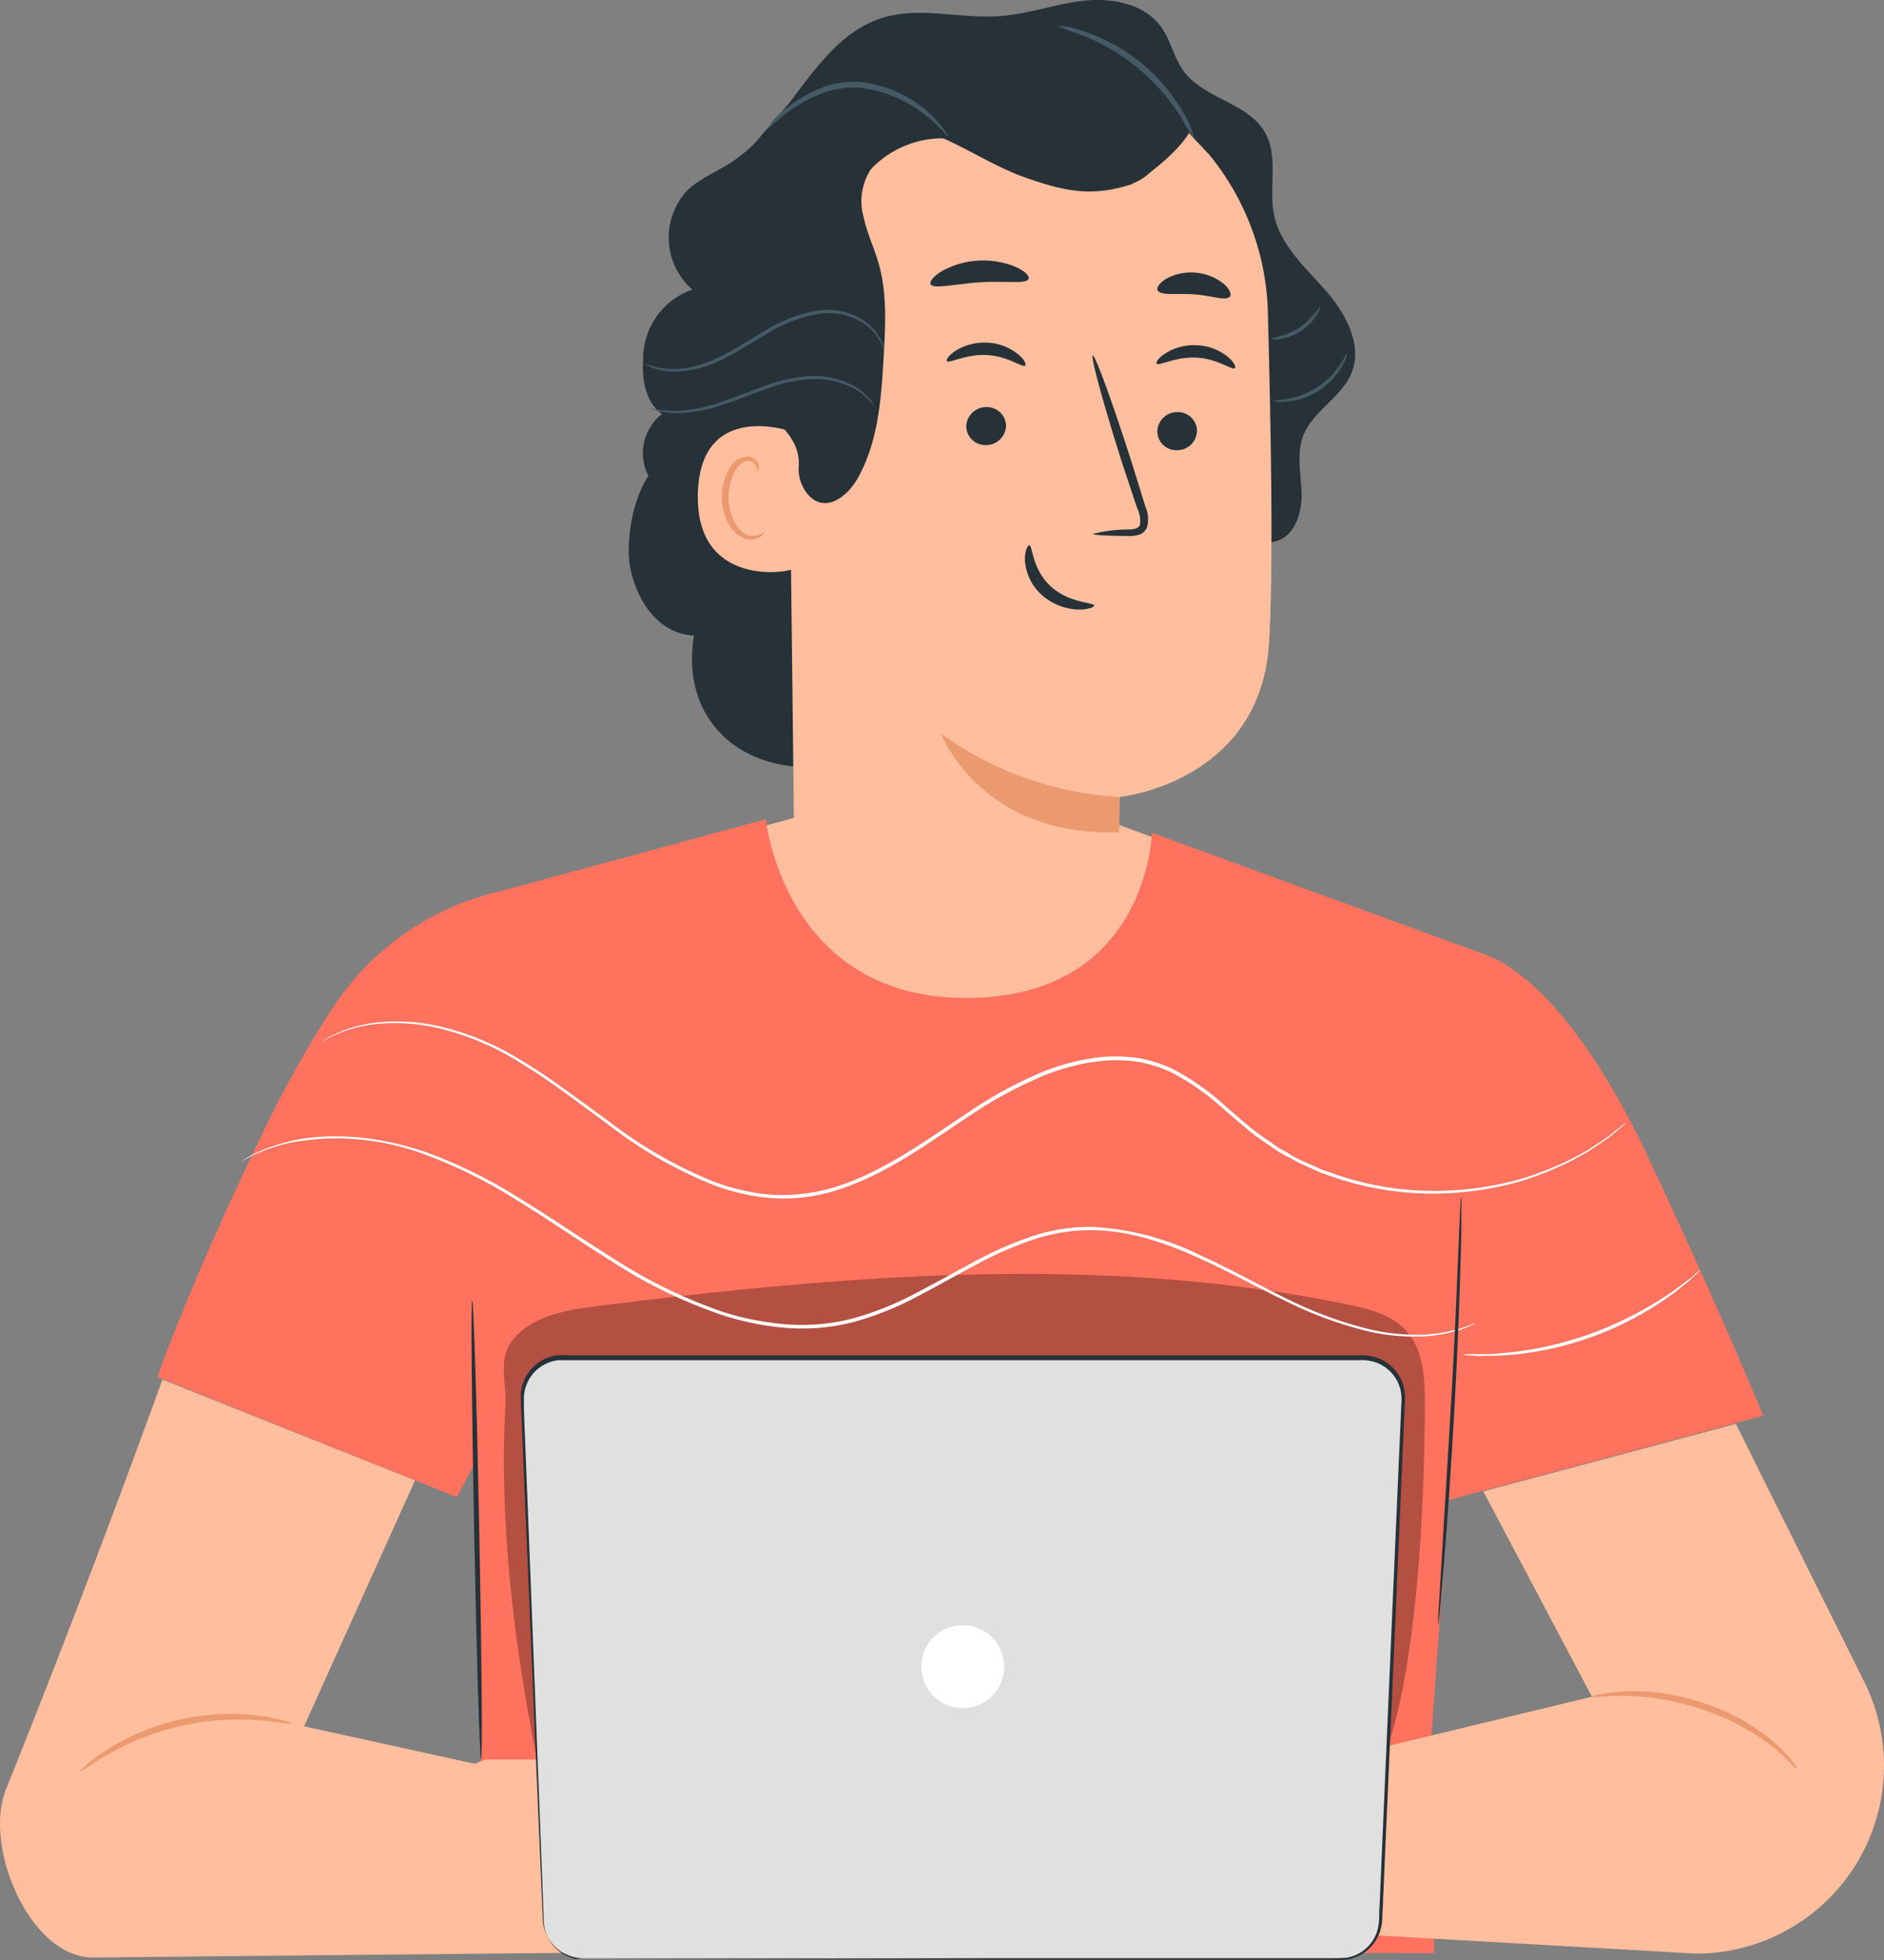 <svg xmlns="http://www.w3.org/2000/svg" width="214.934" height="223.543" viewBox="0 0 214.934 223.543">
  <rect x="0" y="0" width="214.934" height="223.543" fill="#808080" stroke="none"/>
  <g id="freepik--Character--inject-33" transform="translate(-15.405 -79.614)">
    <path id="Path_450" data-name="Path 450" d="M113.568,133.72l-9.413-3.477-36.019-1.065-8.364,2.275,1.1,20.373,18.907,12.057,18.33-.368,11.528-10.5L112.2,142.6Z" transform="translate(38.878 43.431)" fill="#ffbe9d"/>
    <path id="Path_451" data-name="Path 451" d="M37.212,164.722a122.947,122.947,0,0,1,7.539-13.467A31.116,31.116,0,0,1,64.162,137.6l30.218-8.187s2.059,20.381,22.84,20.381,21.206-18.842,21.206-18.842l38.053,13.907c1.2.465,9.317,3.277,18.754,23.513,8.989,19.243,12.922,29.073,12.922,29.073l-35.9,9.613-2.4,33.159.8,18.506L61.3,258.477l.609-21.158-.489-34.913-2.291,4.318-34.144-13.7S28.359,182.947,37.212,164.722Z" transform="translate(8.396 43.633)" fill="#ff725e"/>
    <path id="Path_452" data-name="Path 452" d="M44.15,158.669c-.16,0-.056,11.72.224,26.165s.633,26.165.8,26.157.064-11.712-.216-26.165S44.311,158.661,44.15,158.669Z" transform="translate(25.122 69.274)" fill="#263238"/>
    <g id="Group_11" data-name="Group 11" transform="translate(72.887 224.903)" opacity="0.3">
      <path id="Path_453" data-name="Path 453" d="M148.961,163.5c-1.7-1.867-4.334-2.491-6.81-3-28.135-5.776-57.152-3.333-85.656.232-3.541.441-7.442,1.186-9.573,4.006-1.546,2.067-.553,4.807-.7,7.378-.745,13.211.977,27.286,3.6,40.256l97.1-1.506c3.325-10.062,4.134-27.134,4.19-38.726C151.124,169.093,151.012,165.744,148.961,163.5Z" transform="translate(-46.041 -157.049)"/>
    </g>
    <path id="Path_454" data-name="Path 454" d="M183.845,153.236l-.312.28-.961.8a15.06,15.06,0,0,1-1.6,1.218l-1.082.713-.593.393-.673.361a26.776,26.776,0,0,1-3.108,1.538,36.287,36.287,0,0,1-3.869,1.418,36.707,36.707,0,0,1-9.934,1.378,35.178,35.178,0,0,1-11.961-2.107c-.264-.1-.529-.176-.8-.28l-.761-.336-1.538-.7c-.513-.232-1-.545-1.506-.8a11.526,11.526,0,0,1-1.506-.881c-.945-.681-1.963-1.306-2.884-2.083s-1.851-1.554-2.78-2.355a28.04,28.04,0,0,0-6.1-4.3,15.436,15.436,0,0,0-3.653-1.17,17.2,17.2,0,0,0-3.91-.16,24.418,24.418,0,0,0-7.779,2.067,47.377,47.377,0,0,0-7.306,4.006c-4.711,3.108-9.229,6.465-14.324,8.308a20.244,20.244,0,0,1-11.6.873,25.269,25.269,0,0,1-3.605-1.049,50,50,0,0,1-12.1-6.954c-3.533-2.588-6.753-5.071-9.934-6.978a30.938,30.938,0,0,0-9.141-3.909,21.318,21.318,0,0,0-7.482-.513,15.078,15.078,0,0,0-4.582,1.242,11.637,11.637,0,0,0-1.114.537l-.385.192a4.009,4.009,0,0,1,.361-.224,8.491,8.491,0,0,1,1.106-.585,14.885,14.885,0,0,1,4.6-1.322,21.462,21.462,0,0,1,7.547.441,31.244,31.244,0,0,1,9.245,3.893c3.2,1.907,6.409,4.382,9.982,6.954a50.016,50.016,0,0,0,12.017,6.874,24.883,24.883,0,0,0,3.557,1.025,19.417,19.417,0,0,0,3.749.449,20.461,20.461,0,0,0,7.635-1.322c5.015-1.819,9.509-5.151,14.236-8.268a47.126,47.126,0,0,1,7.37-4.078,24.771,24.771,0,0,1,7.907-2.091,17.2,17.2,0,0,1,4.006.176,15.414,15.414,0,0,1,3.749,1.2,28.36,28.36,0,0,1,6.185,4.374c.929.8,1.843,1.6,2.764,2.355s1.915,1.386,2.852,2.059c.473.344.993.585,1.482.881a12.752,12.752,0,0,0,1.49.8l1.522.681.753.344c.248.1.513.184.8.272a34.73,34.73,0,0,0,11.825,2.155,36.77,36.77,0,0,0,9.87-1.306,35.237,35.237,0,0,0,3.861-1.378,27.454,27.454,0,0,0,3.1-1.49l.673-.352.6-.385,1.065-.7a15.8,15.8,0,0,0,1.6-1.178l.985-.761Z" transform="translate(17.132 54.406)" fill="#fff"/>
    <path id="Path_455" data-name="Path 455" d="M170.936,170.026a3.135,3.135,0,0,1-.352.16l-1.066.441a17.447,17.447,0,0,1-4.326.873,23.625,23.625,0,0,1-6.946-.673,44.573,44.573,0,0,1-8.684-3.2c-3.1-1.466-6.369-3.317-10.03-4.975s-7.747-3.2-12.257-3.253a20.478,20.478,0,0,0-6.769,1.049,40.717,40.717,0,0,0-6.593,2.892c-2.179,1.146-4.342,2.4-6.617,3.573a35.7,35.7,0,0,1-7.21,2.916,23.441,23.441,0,0,1-7.731.713,32.044,32.044,0,0,1-7.4-1.474,56.6,56.6,0,0,1-12.746-6.217c-3.837-2.4-7.37-4.871-10.807-6.962a55.122,55.122,0,0,0-9.958-4.975,28.655,28.655,0,0,0-15.87-1.474,21.253,21.253,0,0,0-4.15,1.418l-1.017.529-.352.168s.112-.08.336-.208l1-.569a20.218,20.218,0,0,1,4.15-1.5c3.709-.937,9.509-.969,16.022,1.362a55.049,55.049,0,0,1,10.046,4.975c3.453,2.083,6.994,4.534,10.823,6.93a56.918,56.918,0,0,0,12.69,6.193,32.046,32.046,0,0,0,7.274,1.4,23.089,23.089,0,0,0,7.6-.713,35.369,35.369,0,0,0,7.114-2.876c2.251-1.162,4.422-2.4,6.609-3.565a42.066,42.066,0,0,1,6.665-2.916,20.982,20.982,0,0,1,6.9-1.049,31.553,31.553,0,0,1,12.393,3.317c3.645,1.658,6.93,3.549,10.014,5.031a44.913,44.913,0,0,0,8.612,3.2,23.762,23.762,0,0,0,6.882.737,18.64,18.64,0,0,0,4.31-.8l1.073-.4C170.808,170.058,170.936,170.026,170.936,170.026Z" transform="translate(12.833 60.52)" fill="#fff"/>
    <path id="Path_456" data-name="Path 456" d="M131.469,156.8a5.611,5.611,0,0,1-.8.8c-.272.256-.609.561-1.033.9s-.873.729-1.426,1.114a36.875,36.875,0,0,1-14.861,6.4,34.44,34.44,0,0,1-4.679.561c-.673.048-1.282,0-1.811.04a7.374,7.374,0,0,1-1.37-.04,7.207,7.207,0,0,1-1.162-.112,5.547,5.547,0,0,1,1.162-.048h1.362a11,11,0,0,0,1.795-.1,39.387,39.387,0,0,0,4.631-.641,42.729,42.729,0,0,0,5.52-1.522,43.763,43.763,0,0,0,5.231-2.307,41.125,41.125,0,0,0,4.006-2.4c.553-.368,1.025-.745,1.45-1.057s.8-.6,1.073-.8A8.013,8.013,0,0,1,131.469,156.8Z" transform="translate(77.92 67.635)" fill="#fff"/>
    <path id="Path_457" data-name="Path 457" d="M55.88,133.9s-2.283,3.124-2.243,8.756c0,3.02,2.075,9.141,7.434,9.445-1.418,8.636,4.1,15.013,13.3,15.029S94.1,151.355,102.626,147.9l24.739-6.537c2.179-.5,3.068-3.156,3.028-5.384s-.609-4.55.176-6.641c1.082-2.86,4.4-4.39,5.528-7.21,1.29-3.2-.7-6.818-3-9.429s-5.1-5.1-5.824-8.492c-.673-3.132.529-6.657-1.033-9.445-1.923-3.437-6.954-3.861-9.293-7.026-1.13-1.538-1.482-3.533-2.6-5.079-1.907-2.628-5.608-3.317-8.812-2.956S99.2,81.217,95.96,81.457c-4.446.32-9.037-1.114-13.3.168-4.7,1.426-7.571,5.608-10.623,9.613l-4.006,4.687A17.534,17.534,0,0,1,65.381,98.1c-1.682,1.09-3.6,1.843-5.039,3.2a7.875,7.875,0,0,0,.545,11.336,8.4,8.4,0,0,0-5.608,8.26s-.441,4.1,2.155,5.928A5.674,5.674,0,0,0,55.88,133.9Z" transform="translate(33.501 0)" fill="#263238"/>
    <path id="Path_458" data-name="Path 458" d="M66.236,134.4c-2.043-6.281-4.054-12.6-4.983-19.139s-.737-13.339,1.6-19.523c.353-.945,3.325-7.21,4.318-7.138.713.072-1.122,5.944-.761,6.561,3.437,5.9,4.366,12.986,3.821,19.788A89.782,89.782,0,0,1,66.276,134.4" transform="translate(39.72 7.876)" fill="#263238"/>
    <path id="Path_459" data-name="Path 459" d="M81.634,188.381c-10.23-.216-17.625-16.992-17.625-16.992l-.665-57.449C62.8,97.4,71.98,83.3,88.531,83.218l1.53.08a29.586,29.586,0,0,1,28,28.744c.385,14.34.633,30.194.128,37.845-1.049,15.854-17.04,17.464-17.04,17.464s-.1,3.677-.144,8.34c-.1,10.471-15.221,13.05-19.347,12.69Z" transform="translate(41.987 3.158)" fill="#ffbe9d"/>
    <path id="Path_460" data-name="Path 460" d="M92.962,131.426a38.32,38.32,0,0,1-20.325-7.21s4.414,11.8,20.316,11.216Z" transform="translate(50.151 39.084)" fill="#eb996e"/>
    <path id="Path_461" data-name="Path 461" d="M90.3,106.836a2.259,2.259,0,0,1-2.307,2.171,2.163,2.163,0,0,1-2.219-2.171,2.259,2.259,0,0,1,2.3-2.171,2.171,2.171,0,0,1,2.227,2.171Z" transform="translate(61.663 21.951)" fill="#263238"/>
    <path id="Path_462" data-name="Path 462" d="M94.666,103.218c-.3.28-1.947-1.082-4.382-1.2s-4.286.993-4.534.681c-.128-.136.192-.657,1-1.178a6.168,6.168,0,0,1,3.653-.913,5.953,5.953,0,0,1,3.461,1.322C94.586,102.521,94.81,103.1,94.666,103.218Z" transform="translate(61.617 18.384)" fill="#263238"/>
    <path id="Path_463" data-name="Path 463" d="M78.692,106.529a2.267,2.267,0,0,1-2.307,2.163,2.171,2.171,0,0,1-2.227-2.163,2.275,2.275,0,0,1,2.307-2.171,2.179,2.179,0,0,1,2.227,2.171Z" transform="translate(51.483 21.682)" fill="#263238"/>
    <path id="Path_464" data-name="Path 464" d="M81.919,103.059c-.3.28-1.947-1.082-4.382-1.2s-4.294,1-4.542.689c-.12-.144.192-.657,1-1.186a6.265,6.265,0,0,1,3.653-.913,5.944,5.944,0,0,1,3.469,1.33C81.863,102.386,82.063,102.939,81.919,103.059Z" transform="translate(50.442 18.246)" fill="#263238"/>
    <path id="Path_465" data-name="Path 465" d="M81.894,121.561a16.691,16.691,0,0,1,4.006-.5c.633,0,1.226-.128,1.354-.545a3.2,3.2,0,0,0-.32-1.867l-1.6-4.807c-2.2-6.882-3.741-12.53-3.469-12.618s2.283,5.424,4.478,12.313c.529,1.7,1.033,3.309,1.506,4.863a3.581,3.581,0,0,1,.192,2.459,1.53,1.53,0,0,1-1.074.849,4.342,4.342,0,0,1-1.065.1C83.424,121.777,81.894,121.7,81.894,121.561Z" transform="translate(58.207 18.939)" fill="#263238"/>
    <path id="Path_466" data-name="Path 466" d="M78.224,112.76c.4,0,.264,2.644,2.4,4.639s4.991,1.859,4.991,2.235c0,.168-.657.481-1.843.449a6.6,6.6,0,0,1-4.182-1.714,5.784,5.784,0,0,1-1.867-3.885C77.7,113.377,78.048,112.736,78.224,112.76Z" transform="translate(54.61 29.045)" fill="#263238"/>
    <path id="Path_467" data-name="Path 467" d="M83.182,97.537c-.272.649-2.692.208-5.568.4s-5.231.8-5.608.232c-.152-.3.288-.9,1.25-1.49a9.726,9.726,0,0,1,8.492-.481C82.805,96.68,83.3,97.233,83.182,97.537Z" transform="translate(49.572 13.874)" fill="#263238"/>
    <path id="Path_468" data-name="Path 468" d="M94.052,98.935c-.465.529-2.107-.136-4.126-.264s-3.749.168-4.11-.433c-.16-.288.136-.8.913-1.314a5.976,5.976,0,0,1,6.633.561C94.052,98.093,94.252,98.678,94.052,98.935Z" transform="translate(61.662 14.511)" fill="#263238"/>
    <path id="Path_469" data-name="Path 469" d="M68.8,106.217c-.264-.128-10.727-3.805-10.959,7.058s10.711,8.852,10.743,8.54S68.8,106.217,68.8,106.217Z" transform="translate(37.177 22.698)" fill="#ffbe9d"/>
    <path id="Path_470" data-name="Path 470" d="M64.065,116.007c-.048-.04-.192.128-.521.264a1.875,1.875,0,0,1-1.41,0c-1.138-.449-2.067-2.291-2.075-4.246a6.217,6.217,0,0,1,.585-2.7,2.179,2.179,0,0,1,1.458-1.418.961.961,0,0,1,1.106.545c.136.3.064.521.12.537s.24-.176.16-.625a1.17,1.17,0,0,0-.417-.689,1.434,1.434,0,0,0-1.033-.3,2.684,2.684,0,0,0-2.019,1.6,6.409,6.409,0,0,0-.721,3.012c0,2.2,1.1,4.262,2.66,4.751a2.035,2.035,0,0,0,1.738-.248C64.041,116.263,64.1,116.023,64.065,116.007Z" transform="translate(38.462 24.317)" fill="#eb996e"/>
    <path id="Path_471" data-name="Path 471" d="M113.316,94.866c1.77-.945-3.437-6.713-7.731-8.724-6.489-3.044-16.439-5-22.48-3.365-7.274,1.955-13.339,5.488-17.064,12.017s-5.191,14.212-5.079,21.751a12.654,12.654,0,0,0,1.45,6.657c1.482,2.4,4.374,3.966,4.206,7.282a4.494,4.494,0,0,0,1.09,3.325c1.955,2.139,4.414.184,5.56-1.787,2.443-4.23,2.772-9.3,3.044-14.172.192-3.469.377-7-.553-10.343-.513-1.819-1.346-3.541-1.746-5.384a6.651,6.651,0,0,1,.8-5.408,6.721,6.721,0,0,1,.9-.881A11.3,11.3,0,0,1,86.975,93.84c6.089,2.235,16.5,5.608,19.227,3.565,3.958-2.94,4.927-4.871,4.927-4.871Z" transform="translate(39.915 2.253)" fill="#263238"/>
    <path id="Path_472" data-name="Path 472" d="M80.283,82.3c6-1.915,12.818-1.722,18.338,1.242,2.948,1.6,5.608,4.07,6.457,7.3s-.561,7.21-3.669,8.388l-.216.136c-4.655,1.5-7.659.8-12.257-.8-3.869-1.4-7.3-3.845-11.176-5.215A22.055,22.055,0,0,0,64.845,92.8,35.985,35.985,0,0,1,80.283,82.3Z" transform="translate(43.323 1.258)" fill="#263238"/>
    <path id="Path_473" data-name="Path 473" d="M62.067,89.945c.1.08.969-.953,2.732-2.179A15.334,15.334,0,0,1,68.092,86a10.11,10.11,0,0,1,4.422-.745,14.813,14.813,0,0,1,7.571,3.124c1.682,1.33,2.459,2.451,2.564,2.4s-.12-.328-.473-.8a11.639,11.639,0,0,0-1.762-1.931A14.012,14.012,0,0,0,72.57,84.6a10.239,10.239,0,0,0-4.727.841,14.6,14.6,0,0,0-3.349,1.971A7.684,7.684,0,0,0,62.067,89.945Z" transform="translate(40.885 4.354)" fill="#455a64"/>
    <path id="Path_474" data-name="Path 474" d="M79.7,81.19a30.019,30.019,0,0,0,2.876,1.082,23.529,23.529,0,0,1,11.144,9.213,30.6,30.6,0,0,0,1.6,2.62,8.709,8.709,0,0,0-1.178-2.884,20.557,20.557,0,0,0-11.408-9.4A8.324,8.324,0,0,0,79.7,81.19Z" transform="translate(56.343 1.381)" fill="#455a64"/>
    <path id="Path_475" data-name="Path 475" d="M54.568,104.549a9.471,9.471,0,0,0,1.146.385,8.508,8.508,0,0,0,3.2.208,13.122,13.122,0,0,0,4.59-1.49c1.642-.8,3.325-1.955,5.191-3.012a15.79,15.79,0,0,1,5.672-2.107,7.539,7.539,0,0,1,4.855.881,5.688,5.688,0,0,1,2.331,2.4,3.942,3.942,0,0,1,.312.849c.04.208.056.312.04.32a7.833,7.833,0,0,0-.5-1.1,5.752,5.752,0,0,0-2.331-2.2,7.346,7.346,0,0,0-4.655-.753,15.926,15.926,0,0,0-5.528,2.083c-1.843,1.049-3.541,2.179-5.215,3a13.122,13.122,0,0,1-4.735,1.442,7.963,7.963,0,0,1-3.317-.352,4.95,4.95,0,0,1-.8-.36C54.656,104.621,54.56,104.565,54.568,104.549Z" transform="translate(34.317 16.5)" fill="#455a64"/>
    <path id="Path_476" data-name="Path 476" d="M54.961,106.158a12.947,12.947,0,0,0,3.926.24,19.106,19.106,0,0,0,4.158-.969c1.53-.513,3.2-1.21,4.959-1.835a17.624,17.624,0,0,1,5.207-1.122,9.99,9.99,0,0,1,4.286.8,6.649,6.649,0,0,1,2.4,1.738,4.006,4.006,0,0,1,.457.657c.1.152.136.24.12.248s-.232-.3-.7-.8a6.977,6.977,0,0,0-2.4-1.6,9.894,9.894,0,0,0-4.15-.689,17.937,17.937,0,0,0-5.087,1.13c-1.762.617-3.413,1.306-4.975,1.811a18.346,18.346,0,0,1-4.254.9,10.261,10.261,0,0,1-2.924-.176,5.143,5.143,0,0,1-.8-.224C55.041,106.214,54.953,106.174,54.961,106.158Z" transform="translate(34.661 20.026)" fill="#455a64"/>
    <path id="Path_477" data-name="Path 477" d="M98.353,98.2a2.051,2.051,0,0,1-.385,1,5.888,5.888,0,0,1-1.811,1.875,5.977,5.977,0,0,1-2.443.913,2.011,2.011,0,0,1-1.073-.056,10.167,10.167,0,0,0,3.285-1.21A10.415,10.415,0,0,0,98.353,98.2Z" transform="translate(67.68 16.291)" fill="#455a64"/>
    <path id="Path_478" data-name="Path 478" d="M101.274,101.078a3.629,3.629,0,0,1-.561,1.49,8.147,8.147,0,0,1-2.668,2.788,8.011,8.011,0,0,1-3.653,1.25,3.661,3.661,0,0,1-1.6-.112c0-.072.609,0,1.554-.176A9.2,9.2,0,0,0,97.806,105a9,9,0,0,0,2.636-2.588C100.986,101.623,101.2,101.054,101.274,101.078Z" transform="translate(67.811 18.808)" fill="#455a64"/>
    <path id="Path_479" data-name="Path 479" d="M143.548,166.162,158.2,195.579a21.487,21.487,0,0,1,2.227,10.6h0a21.446,21.446,0,0,1-21.414,20.4l-42.019-2.4L95.16,205l31.973-7.723L114.74,173.861Z" transform="translate(69.887 75.84)" fill="#ffbe9d"/>
    <path id="Path_480" data-name="Path 480" d="M112.2,183.035c0,.128,1.45-.112,3.773-.1a29.3,29.3,0,0,1,8.86,1.562,27.111,27.111,0,0,1,7.939,4.214c1.819,1.434,2.668,2.62,2.772,2.54s-.144-.344-.529-.889a14.6,14.6,0,0,0-1.915-2.043,23.93,23.93,0,0,0-8.011-4.5,25.523,25.523,0,0,0-9.1-1.394,16.923,16.923,0,0,0-2.78.328A2.859,2.859,0,0,0,112.2,183.035Z" transform="translate(84.819 90.082)" fill="#eb996e"/>
    <path id="Path_481" data-name="Path 481" d="M33.935,163.468s-7.9,22.055-17.793,46.585a10.238,10.238,0,0,0-.473,1.53c-1.5,6.633,3.557,17.8,10.351,17.8l56.88-.561v-18.6l-32.806-7.21,12.658-28.039Z" transform="translate(0 73.479)" fill="#ffbe9d"/>
    <path id="Path_482" data-name="Path 482" d="M20.3,190.31c.08.1,1.2-.8,3.2-1.931a29.81,29.81,0,0,1,17.1-3.869c2.275.176,3.669.489,3.7.368a2.94,2.94,0,0,0-.953-.353,18.422,18.422,0,0,0-2.7-.529,26.317,26.317,0,0,0-17.416,3.941,18.337,18.337,0,0,0-2.211,1.642C20.524,190.013,20.268,190.27,20.3,190.31Z" transform="translate(4.287 91.292)" fill="#eb996e"/>
    <path id="Path_483" data-name="Path 483" d="M122.824,189.1H114.6s-18.57-6.705-22.383-6.065c-3.437.577-16.022,8.941-18.49,10.591a1.554,1.554,0,0,0-.593.761h0a2.7,2.7,0,0,0,1.5,3.429l.264.112-.112.377a4.4,4.4,0,0,0-.192,1.5,1.819,1.819,0,0,0,3.373.8l-.473.841a2,2,0,0,0-.264,1.13l.04.761A2.067,2.067,0,0,0,78.7,205.19h0a2.051,2.051,0,0,0,2.155-.569c1.6-1.754,5.047-5.271,7.378-5.656a53.819,53.819,0,0,1,7.619-.385,2.58,2.58,0,0,1,2.4,1.65h0c-1.386.1-11.031,5.127-14.42,6.93a3.645,3.645,0,0,0-1.979,2.748c-.128,1.066.409,2.187,2.524,1.69,4.534-1.057,12.7-4.807,12.7-4.807s4.206-1.21,6.938.721c3.837,2.7,5.608,3.693,8.884,2.6a27.882,27.882,0,0,0,5.728-2.66l6.489-.649S131.22,191.459,122.824,189.1Z" transform="translate(50.443 90.591)" fill="#ffbe9d"/>
    <path id="Path_484" data-name="Path 484" d="M96.08,188.291c0,.072-1.322-.345-3.493-.481a17.969,17.969,0,0,0-15,6.409c-1.4,1.666-2,2.892-2.067,2.852a4.679,4.679,0,0,1,.417-.857,15.223,15.223,0,0,1,1.458-2.147,17.432,17.432,0,0,1,15.221-6.5,15.735,15.735,0,0,1,2.564.441,4.634,4.634,0,0,1,.9.28Z" transform="translate(52.68 94.536)" fill="#eb996e"/>
    <path id="Path_485" data-name="Path 485" d="M95.445,185.932a14.845,14.845,0,0,0-3.629-.633,15.878,15.878,0,0,0-8.444,2.4,33.832,33.832,0,0,0-6.8,5.76L74.7,195.442a6.408,6.408,0,0,1-.705.705,4.657,4.657,0,0,1,.609-.8c.409-.5,1.009-1.21,1.786-2.059a30.8,30.8,0,0,1,6.8-5.888,15.422,15.422,0,0,1,8.636-2.339,10.619,10.619,0,0,1,2.692.489,7.14,7.14,0,0,1,.7.272C95.381,185.876,95.453,185.916,95.445,185.932Z" transform="translate(51.344 92.393)" fill="#eb996e"/>
    <path id="Path_486" data-name="Path 486" d="M47.032,189.419h8.22s18.562-6.705,22.383-6.073c3.437.585,16.022,8.941,18.49,10.6a1.554,1.554,0,0,1,.593.8h0a2.7,2.7,0,0,1-1.5,3.429l-.264.1.112.377a4.431,4.431,0,0,1,.192,1.5,1.819,1.819,0,0,1-3.373.8l.473.841a2.067,2.067,0,0,1,.264,1.13l-.04.8a2.067,2.067,0,0,1-1.426,1.851h0A2.051,2.051,0,0,1,89,205.009c-1.6-1.754-5.047-5.271-7.378-5.664a55.042,55.042,0,0,0-7.619-.385,2.588,2.588,0,0,0-2.4,1.65h0c1.386.1,11.031,5.127,14.42,6.93A3.661,3.661,0,0,1,88,210.288c.128,1.065-.409,2.187-2.524,1.7-4.534-1.065-12.7-4.807-12.7-4.807s-4.206-1.2-6.938.721c-3.837,2.708-5.608,3.7-8.884,2.6a27.882,27.882,0,0,1-5.728-2.66L44.74,207.2S38.636,191.766,47.032,189.419Z" transform="translate(23.828 90.861)" fill="#ffbe9d"/>
    <path id="Path_487" data-name="Path 487" d="M58.022,188.6c0,.072,1.322-.344,3.485-.481a17.969,17.969,0,0,1,15.005,6.409c1.4,1.658,2,2.884,2.067,2.852a4.677,4.677,0,0,0-.417-.857,15.22,15.22,0,0,0-1.458-2.155,17.456,17.456,0,0,0-15.221-6.489,15.038,15.038,0,0,0-2.564.433,4.044,4.044,0,0,0-.9.288Z" transform="translate(37.344 94.809)" fill="#eb996e"/>
    <path id="Path_488" data-name="Path 488" d="M59.072,186.243a15.332,15.332,0,0,1,3.629-.633,15.83,15.83,0,0,1,8.444,2.4,34.089,34.089,0,0,1,6.8,5.752l1.859,1.979a5.911,5.911,0,0,0,.713.705,5.079,5.079,0,0,0-.609-.8c-.409-.5-1.009-1.2-1.786-2.059a31.411,31.411,0,0,0-6.8-5.888,15.485,15.485,0,0,0-8.636-2.339,10.224,10.224,0,0,0-2.692.5c-.312.088-.537.208-.7.264S59.064,186.235,59.072,186.243Z" transform="translate(38.264 92.659)" fill="#eb996e"/>
    <path id="Path_489" data-name="Path 489" d="M54.133,230.688H140.51a4.575,4.575,0,0,0,4.574-4.382l2.6-59.427a4.582,4.582,0,0,0-4.582-4.807H51.769a4.582,4.582,0,0,0-4.582,4.767l2.4,59.427a4.574,4.574,0,0,0,4.542,4.422Z" transform="translate(27.846 72.256)" fill="#e0e0e0"/>
    <path id="Path_490" data-name="Path 490" d="M54.233,230.765h-.208a3.854,3.854,0,0,1-.633-.064,4.526,4.526,0,0,1-2.211-1.049,4.711,4.711,0,0,1-1.6-3.589c-.072-1.6-.152-3.413-.24-5.464-.352-8.236-.857-20.14-1.482-34.841q-.24-5.52-.489-11.544c-.08-2.011-.168-4.054-.256-6.145,0-.521-.056-1.033-.04-1.6A4.765,4.765,0,0,1,51.293,162c.577-.048,1.114,0,1.666,0h89.8a5.448,5.448,0,0,1,2.131.328,4.807,4.807,0,0,1,2.86,3.092,5.608,5.608,0,0,1,.176,2.123l-.088,2.067c-.064,1.378-.12,2.748-.184,4.118q-.361,8.2-.7,16.143c-.465,10.583-.913,20.789-1.346,30.515-.048,1.218-.1,2.4-.16,3.621,0,.6-.048,1.2-.08,1.794a6.409,6.409,0,0,1-.232,1.811,4.807,4.807,0,0,1-2.267,2.78,4.67,4.67,0,0,1-1.722.553,16.021,16.021,0,0,1-1.754,0H101.892l-34.873-.064-9.477-.04h9.477l34.873-.072h37.493c.577,0,1.17,0,1.714-.04a4.294,4.294,0,0,0,1.6-.513,4.4,4.4,0,0,0,2.083-2.564,5.993,5.993,0,0,0,.216-1.714c0-.593.056-1.194.08-1.795.048-1.2.1-2.4.152-3.621.425-9.726.865-19.94,1.322-30.523q.345-7.931.7-16.143c.064-1.362.12-2.732.184-4.11l.088-2.067a5.183,5.183,0,0,0-.16-1.995,4.4,4.4,0,0,0-2.612-2.82,4.95,4.95,0,0,0-1.979-.3H51.357a4.414,4.414,0,0,0-3.573,2.652,4.463,4.463,0,0,0-.353,1.474v1.562c.08,2.083.16,4.134.24,6.137q.24,6.016.457,11.544c.577,14.709,1.033,26.613,1.354,34.849.08,2.059.144,3.885.208,5.464a4.574,4.574,0,0,0,3.693,4.607A3.254,3.254,0,0,1,54.233,230.765Z" transform="translate(27.745 72.178)" fill="#263238"/>
    <path id="Path_491" data-name="Path 491" d="M71.425,183.134a4.727,4.727,0,1,0,1.382-3.347,4.727,4.727,0,0,0-1.382,3.347Z" transform="translate(49.088 86.563)" fill="#fff"/>
    <path id="Path_492" data-name="Path 492" d="M105.5,152.362a2.156,2.156,0,0,1,0,.5v1.426c0,1.234,0,3.02-.088,5.231-.112,4.414-.344,10.519-.721,17.248s-.8,12.818-1.162,17.232c-.184,2.163-.336,3.926-.441,5.215-.064.577-.112,1.041-.152,1.41a1.779,1.779,0,0,1-.08.5,2.629,2.629,0,0,1,0-.5,12.35,12.35,0,0,1,.064-1.426c.08-1.282.184-3.052.32-5.223.264-4.454.633-10.527,1.033-17.232s.657-12.818.841-17.232c.088-2.171.168-3.942.224-5.231l.072-1.418a2.193,2.193,0,0,1,.088-.5Z" transform="translate(76.624 63.748)" fill="#263238"/>
  </g>
</svg>
